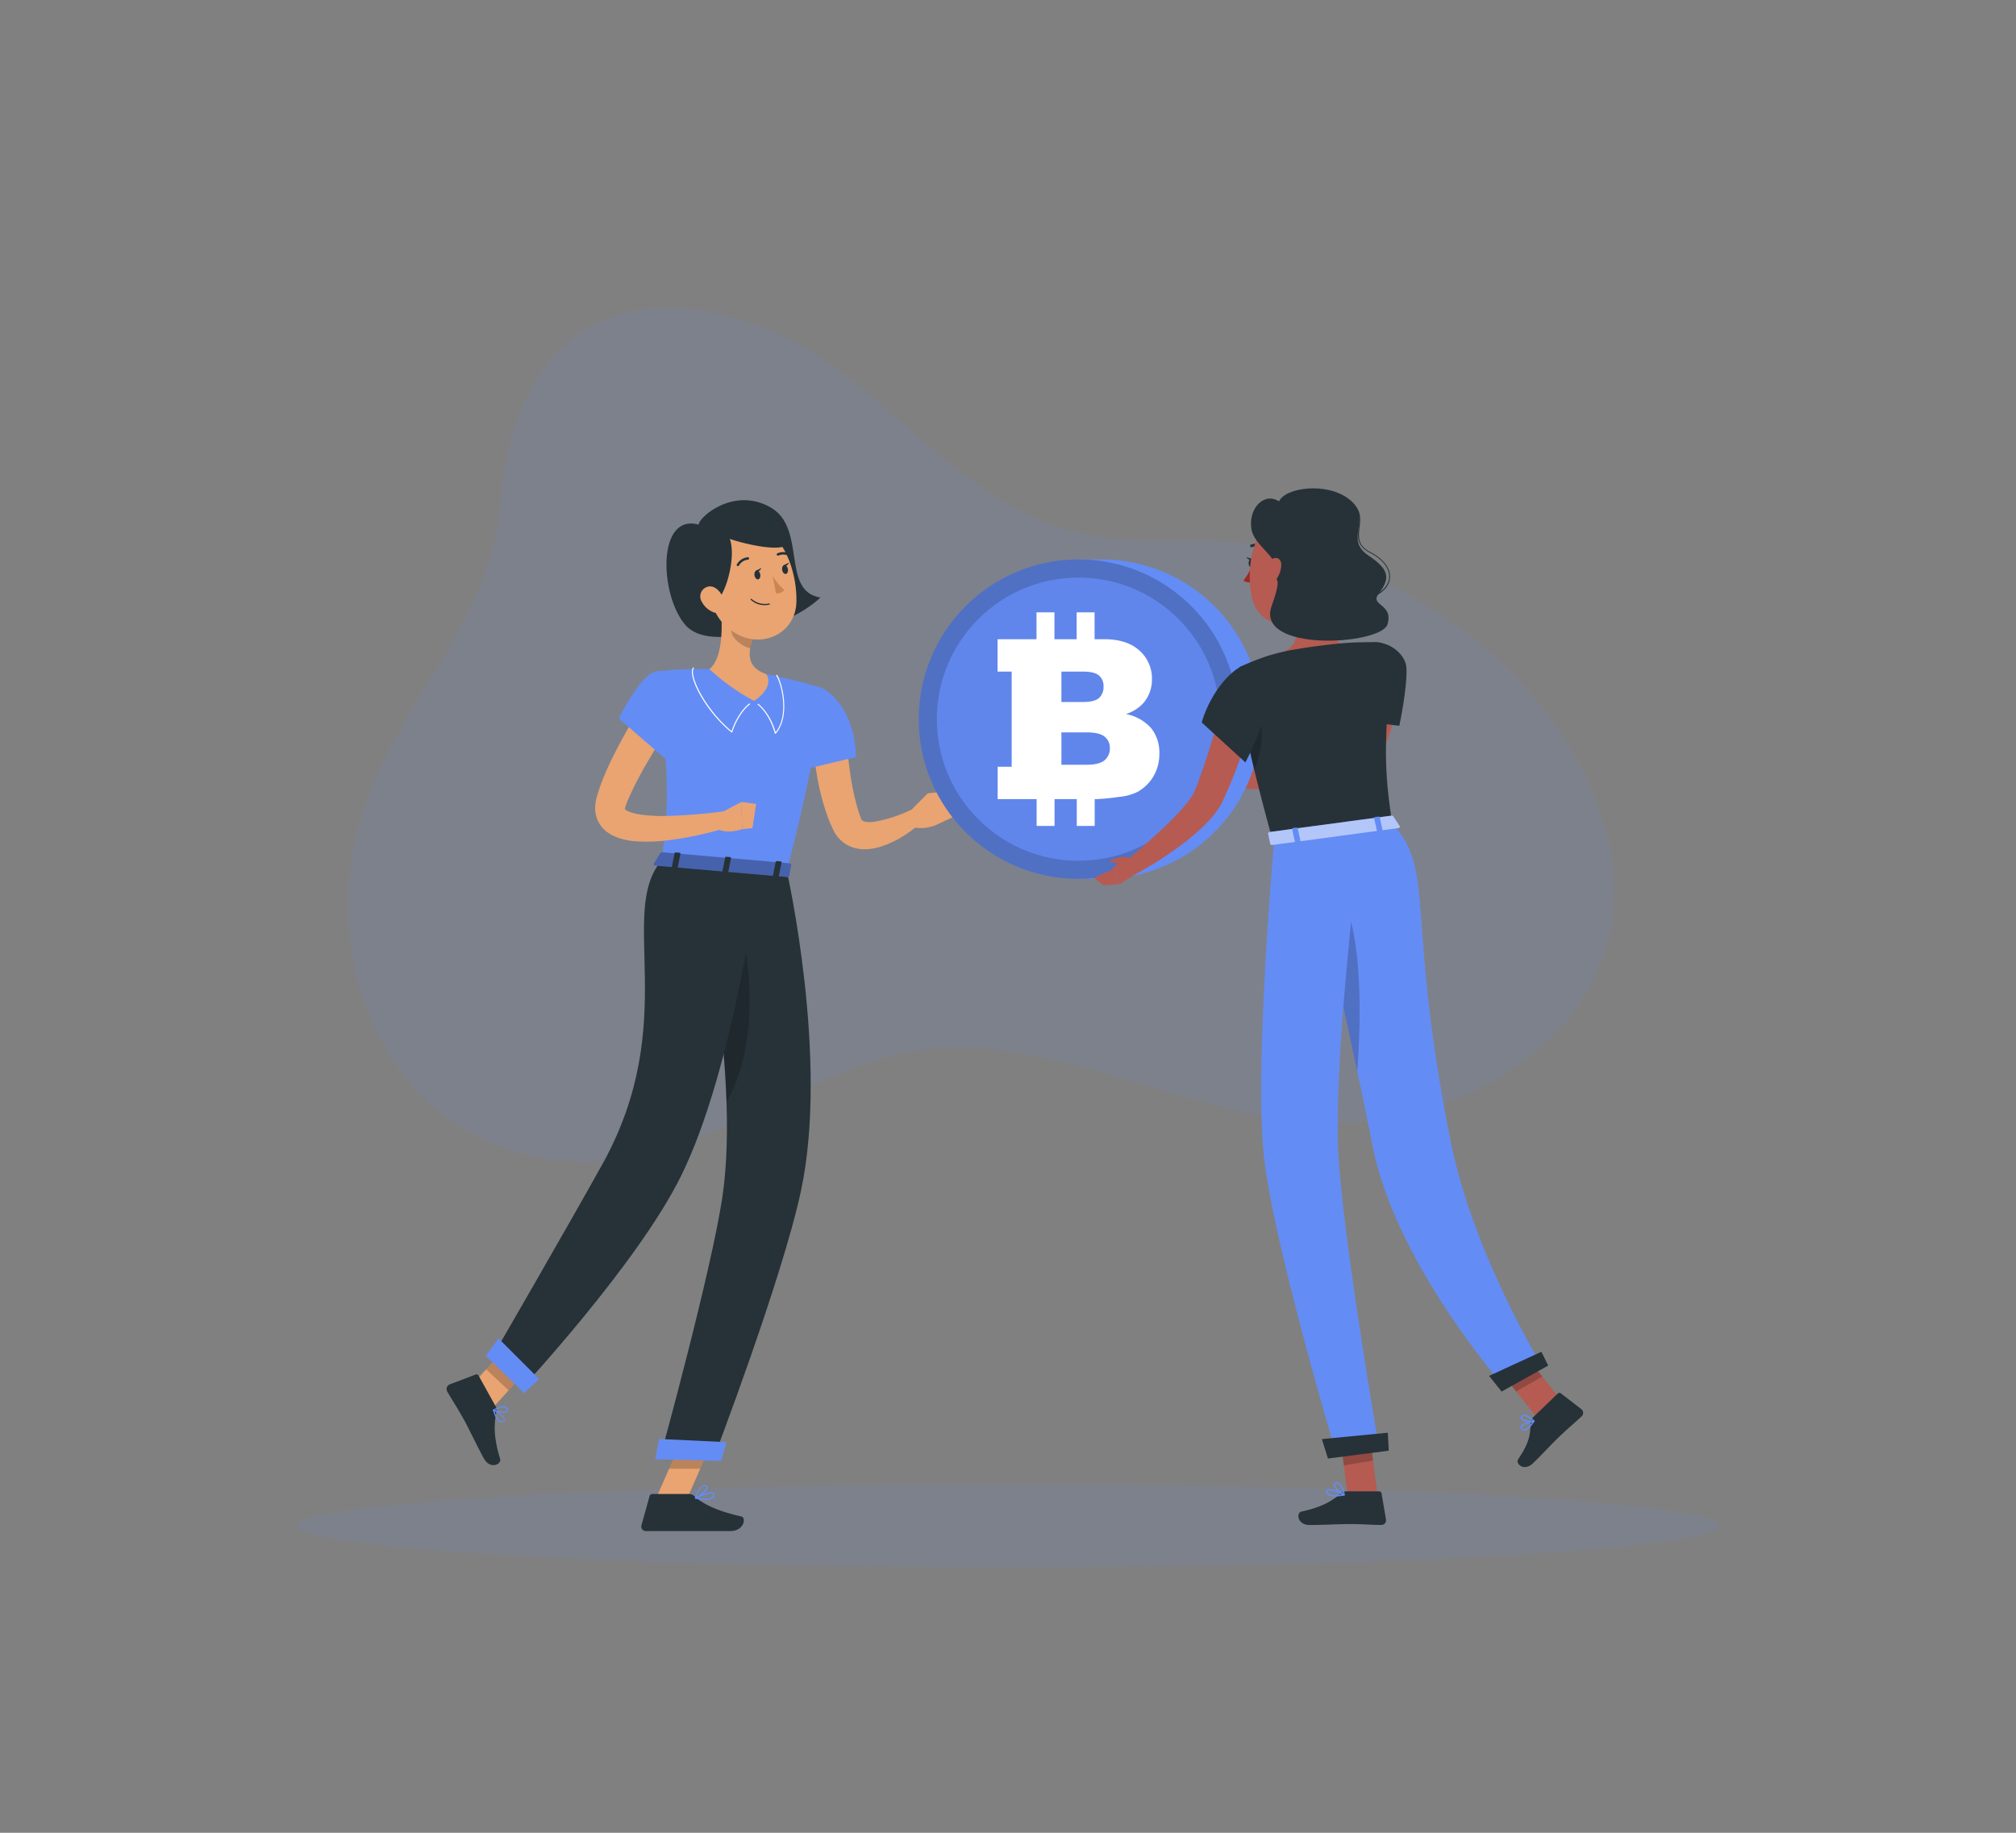 <svg width="880" height="800" fill="none" xmlns="http://www.w3.org/2000/svg"><rect width="100%" height="100%" fill="#808080" stroke="none"/><path opacity=".1" d="M392.16 460.016c67.296-15.888 140.4 39.744 210.08 28.8 67.2-10.496 122.4-64.096 95.456-136.72-26.112-70.4-102.272-116.416-173.104-116.016-43.872.24-66.816-.432-105.696-30.272-30.096-23.008-53.632-52.08-90.384-64.528-71.408-24.192-105.152 19.008-109.712 75.792-4.928 61.472-53.328 94.256-64.496 153.296-9.456 49.936 9.776 116.704 75.504 133.536 61.392 15.712 110.288-31.6 162.352-43.888zM440 684.096c171.332 0 310.224-8.109 310.224-18.112 0-10.003-138.892-18.112-310.224-18.112s-310.224 8.109-310.224 18.112c0 10.003 138.892 18.112 310.224 18.112z" fill="#648CF5"/><path d="M304.96 228.976c.304-3.536 15.536-16.576 31.44-7.472 15.904 9.104 4.4 36.624 21.696 39.296-11.2 11.2-47.68 24.88-58.896 12.032-11.216-12.848-12.656-48.832 5.76-43.856z" fill="#263238"/><path d="M369.024 317.712c.416 5.92 1.04 12.192 1.872 18.176a115.568 115.568 0 003.584 17.44c.192.688.432 1.344.656 1.984l.608 1.696c.125.368.309.714.544 1.024.368.544 2.496 1.04 4.992.72a60.54 60.54 0 0016.432-5.296l4.064 5.968a49.11 49.11 0 01-4.048 3.2c-1.376.992-2.784 1.952-4.272 2.816a40.625 40.625 0 01-9.888 4.368 24.296 24.296 0 01-6.176.896 15.736 15.736 0 01-7.44-1.808 14.684 14.684 0 01-5.856-5.888l-.432-.848-.272-.608-.56-1.248c-.384-.816-.752-1.6-1.04-2.464a102.864 102.864 0 01-5.232-19.696 156.09 156.09 0 01-2.096-19.744l14.56-.688z" fill="#E9A472"/><path d="M361.2 301.808c12.976 9.92 12.448 28.64 12.448 28.64L350.4 336s-7.12-18.816-4.224-25.712c3.056-7.184 7.728-14.08 15.024-8.48z" fill="#648CF5"/><path d="M396.448 354.848l8.528-8.544 4.592 13.36s-7.2 3.888-14.096.208l.976-5.024zm20.336-9.856l1.568 10.544-8.784 4.112-4.592-13.344 11.808-1.312zM286.016 654.88l13.056 1.264 13.584-31.056-13.056-1.28-13.584 31.072zm-84.048-45.92l9.792 9.2 21.168-23.248-9.808-9.216-21.152 23.264z" fill="#E9A472"/><path d="M216.288 613.744l-7.36-13.264a1.075 1.075 0 00-1.328-.496l-11.344 4.32a2.168 2.168 0 00-1.208 1.293 2.173 2.173 0 00.152 1.763c2.656 4.576 4.16 6.656 7.408 12.496 1.984 3.584 5.872 11.824 8.624 16.784 2.752 4.96 7.792 2.496 7.088.192-3.2-10.368-2.544-16.128-1.6-20.704a3.487 3.487 0 00-.432-2.384zm84.512 38.368h-16a1.316 1.316 0 00-.798.273 1.318 1.318 0 00-.466.703L280 665.776a1.998 1.998 0 00-.041.919 1.983 1.983 0 001.993 1.609h36.912c5.856 0 7.088-5.92 4.656-6.4-10.864-2.4-17.12-5.712-20.48-8.88a3.327 3.327 0 00-2.24-.912z" fill="#263238"/><path opacity=".2" d="M312.64 625.104l-6.992 16h-13.616l7.552-17.28 13.056 1.28zm-89.52-39.392l9.792 9.2L222 606.896l-9.792-9.2 10.912-11.984z" fill="#000"/><path d="M357.28 299.872s5.92 2.528-13.808 80.448l-54.656-4.72c2.848-22.176 4.048-35.888-2.624-82.464a161.895 161.895 0 0123.472-1.056c8.312.129 16.605.845 24.816 2.144a233.828 233.828 0 0122.8 5.648z" fill="#648CF5"/><path d="M319.44 319.712a.222.222 0 01-.144 0c-11.824-9.728-19.2-24.736-16.832-28.272a.224.224 0 01.304-.08.241.241 0 01.08.32c-2.144 3.312 5.184 18.048 16.48 27.456 2.848-8.592 7.696-12.032 7.744-12.064a.236.236 0 01.161-.012c.054.015.1.047.132.093a.239.239 0 01-.021.303s-4.896 3.472-7.696 12.144a.222.222 0 01-.055.089.222.222 0 01-.089.055l-.064-.032zm18.912.528a.212.212 0 01-.104-.056.22.22 0 01-.056-.104c-2.48-8.928-7.424-12.48-7.472-12.512a.257.257 0 010-.32.242.242 0 01.32 0s4.976 3.568 7.536 12.352c5.936-7.28 2.56-21.12.256-24.672a.241.241 0 01.08-.32.226.226 0 01.304 0c2.384 3.696 5.888 18.192-.576 25.6a.255.255 0 01-.288.032z" fill="#fff"/><path d="M314.544 264.352c.864 8.112 1.168 22.88-4.88 27.728a92.428 92.428 0 0019.52 13.872c9.504-6.56 5.296-11.728 5.296-11.728-8.72-2.896-8-9.472-5.824-15.552l-14.112-14.32z" fill="#E9A472"/><path opacity=".2" d="M320.288 270.192l8.352 8.48a25.544 25.544 0 00-1.136 4.336c-3.36-.784-8.224-4.272-8.288-7.872.071-1.697.434-3.37 1.072-4.944z" fill="#000"/><path d="M307.392 251.664c3.392 12.976 4.544 18.528 12.496 24 11.968 8.176 27.2 1.184 27.728-12.544.496-12.352-5.12-31.488-19.008-34.192a18.292 18.292 0 00-16.94 5.459 18.29 18.29 0 00-4.276 17.277z" fill="#E9A472"/><path d="M311.088 261.376c4.4 6.4 15.872-31.728 1.008-30.528-14.864 1.2-13.072 17.344-1.008 30.528z" fill="#263238"/><path d="M313.056 233.024c8.592 4.368 33.6 9.6 30.176 2.64a21.834 21.834 0 00-8.05-8.441 21.832 21.832 0 00-11.246-3.095c-8.16-.128-18.464 5.056-10.88 8.896z" fill="#263238"/><path d="M306.32 262.656a9.755 9.755 0 005.76 4.8c3.296.992 5.008-1.936 4.144-5.072-.768-2.832-3.408-6.752-6.736-6.4a4.395 4.395 0 00-3.398 2.475 4.402 4.402 0 00.23 4.197z" fill="#E9A472"/><path d="M343.472 380.32s18.496 81.808 6.16 139.488c-8.272 38.624-38.096 116.656-38.096 116.656l-23.312-.592s22.576-81.888 27.2-114.096c8-55.088-12-144.912-12-144.912l40.048 3.456z" fill="#263238"/><path opacity=".2" d="M322.144 396.8l-11.648 18.4a563.247 563.247 0 016.672 65.856c16.384-29.328 8.624-68.672 4.976-84.256z" fill="#000"/><path d="M314.816 637.68l-28.8-.736 1.68-8.848 29.376 1.392-2.256 8.192z" fill="#648CF5"/><path d="M331.52 379.456s-10.848 86.752-34.368 134.112c-18.992 38.272-69.68 92.72-69.68 92.72l-12.96-13.344s34.24-59.2 48.352-84.608c34.624-62.304 6.4-109.856 25.952-132.8l42.704 3.92z" fill="#263238"/><path d="M228.784 608.08l-16.72-16.304 5.552-7.552 17.728 17.712-6.56 6.144zm59.488-235.76l-2.88 4.672c-.224.368.192.784.816.848l57.328 4.96c.496 0 .928-.176.976-.48l.912-4.8c0-.336-.336-.656-.864-.704l-55.36-4.8a1.01 1.01 0 00-.928.304z" fill="#648CF5"/><path opacity=".3" d="M288.272 372.32l-2.88 4.672c-.224.368.192.784.816.848l57.328 4.96c.496 0 .928-.176.976-.48l.912-4.8c0-.336-.336-.656-.864-.704l-55.36-4.8a1.01 1.01 0 00-.928.304z" fill="#000"/><path d="M295.168 379.2l-1.472-.128c-.304 0-.512-.208-.48-.384l1.248-6.304c0-.176.304-.304.608-.288l1.472.128c.304 0 .512.208.48.384l-1.248 6.304c-.032.128-.304.288-.608.288zm44.16 3.76l-1.488-.128c-.288 0-.512-.192-.464-.384l1.232-6.288c0-.192.32-.32.608-.288l1.488.128c.288 0 .496.192.464.384l-1.248 6.288c-.032.192-.304.32-.592.288zm-22.08-1.904l-1.488-.128c-.288 0-.496-.192-.464-.384l1.248-6.288c0-.192.304-.32.592-.288l1.488.128c.304 0 .512.192.48.368l-1.248 6.304a.557.557 0 01-.608.288zM329.36 251.2c.208 1.072.944 1.824 1.6 1.68.656-.144 1.104-1.104.896-2.176-.208-1.072-.944-1.824-1.6-1.696-.656.128-1.12 1.136-.896 2.192zm12.08-2.368c.208 1.072.944 1.84 1.6 1.696.656-.144 1.088-1.12.88-2.192-.208-1.072-.944-1.824-1.6-1.68-.656.144-1.088 1.12-.88 2.176z" fill="#263238"/><path d="M342.032 246.768l2.416-1.232s-.928 2.256-2.416 1.232z" fill="#263238"/><path d="M337.28 251.504a29.457 29.457 0 005.12 6.096 4.707 4.707 0 01-3.664 1.456l-1.456-7.552z" fill="#CC8450"/><path d="M333.824 264.144a8.862 8.862 0 01-6.096-2.32.27.27 0 010-.384.258.258 0 01.184-.078.258.258 0 01.184.078 8.743 8.743 0 007.6 1.968c.07-.014.143 0 .203.038.059.039.102.1.117.17a.26.26 0 01-.039.196.25.25 0 01-.074.071.251.251 0 01-.095.037 9.953 9.953 0 01-1.984.224zm-11.728-17.072a.545.545 0 01-.272 0 .535.535 0 01-.243-.331.53.53 0 01.067-.405 6.18 6.18 0 014.8-3.104.516.516 0 01.378.143.539.539 0 01.166.369.523.523 0 01-.143.378.539.539 0 01-.369.166 5.166 5.166 0 00-3.952 2.608.518.518 0 01-.432.176zm22.704-4.288a.569.569 0 01-.272 0 5.134 5.134 0 00-4.704-.304.542.542 0 01-.781-.424.539.539 0 01.122-.39.526.526 0 01.163-.13 6.208 6.208 0 015.728.32.535.535 0 01.254.317.531.531 0 01-.046.403.546.546 0 01-.464.208z" fill="#263238"/><path d="M293.984 313.6c-2.144 3.552-4.416 7.2-6.544 10.848-2.128 3.648-4.32 7.264-6.4 10.928-2.08 3.664-4.016 7.328-5.664 10.976-.448.912-.8 1.808-1.216 2.704-.416.896-.672 1.744-1.008 2.624a6.399 6.399 0 00-.336 1.232c0 .208 0 .144-.096.112-.096-.032.272.608 1.6 1.168a21.098 21.098 0 004.8 1.28c3.941.569 7.924.799 11.904.688a227.406 227.406 0 0025.136-2.08l1.6 7.024a148.844 148.844 0 01-26.064 5.664 73.368 73.368 0 01-14 .464 31.132 31.132 0 01-7.792-1.52 18.332 18.332 0 01-4.352-2.16 12.808 12.808 0 01-5.76-10.528c-.02-1.737.217-3.468.704-5.136.352-1.168.688-2.384 1.072-3.504.384-1.12.768-2.24 1.2-3.328 1.696-4.32 3.568-8.384 5.6-12.352a300.988 300.988 0 016.304-11.68c2.176-3.824 4.448-7.552 6.96-11.296l12.352 7.872z" fill="#E9A472"/><path d="M312.896 355.712l10.672-5.648.4 11.888s-7.456 2.688-11.872-.768l.8-5.472z" fill="#E9A472"/><path d="M330.064 350.912l-1.6 10.528-4.496.512-.416-11.888 6.512.848z" fill="#E9A472"/><path d="M286.192 293.136c-6.704 1.264-16.096 20.464-16.096 20.464l20.8 18s9.52-17.376 8.816-26.112c-.608-7.472-4.992-13.856-13.52-12.352zM218.88 620.88a2.01 2.01 0 01-.528-.08c-1.6-.544-2.656-3.52-3.2-5.232a.27.27 0 010-.288.301.301 0 01.304 0c.48.256 4.8 2.544 4.896 4.224a.988.988 0 01-.448.944c-.29.244-.647.394-1.024.432zm-2.976-4.8c.752 2.384 1.712 3.952 2.624 4.256a1.247 1.247 0 001.2-.272.501.501 0 00.24-.48c-.08-1.088-2.592-2.72-4.064-3.584v.08z" fill="#648CF5"/><path d="M219.536 616.704a9.725 9.725 0 01-4.208-.976.293.293 0 01-.128-.24.275.275 0 01.144-.224c.144-.08 3.536-1.952 5.36-1.296a1.595 1.595 0 01.992.944 1.067 1.067 0 01-.24 1.312c-.568.37-1.244.54-1.92.48zm-3.488-1.216c1.456.624 4.272 1.008 5.072.336.128-.112.256-.304 0-.704a1.137 1.137 0 00-.672-.656c-1.168-.432-3.424.56-4.448 1.024h.048zm91.872 39.216a21.72 21.72 0 01-4.384-.544.286.286 0 01-.208-.24.288.288 0 01.16-.272c.656-.304 6.4-2.992 8-2a.882.882 0 01.384.832 1.944 1.944 0 01-.8 1.488 5.19 5.19 0 01-3.152.736zm-3.472-.912c1.728.336 4.928.752 6.24-.24a1.363 1.363 0 00.576-1.104c0-.224 0-.304-.144-.352-.816-.56-4.256.704-6.672 1.696z" fill="#648CF5"/><path d="M303.6 654.16a.243.243 0 01-.176 0 .223.223 0 010-.256c0-.24 1.376-5.984 4.528-5.616.784.096 1.008.48 1.04.8.208 1.456-3.456 4.4-5.216 5.12l-.176-.048zm3.984-5.424c-2.016 0-3.2 3.344-3.584 4.672 1.904-.992 4.512-3.376 4.384-4.32 0 0 0-.272-.576-.336l-.224-.016z" fill="#648CF5"/><path d="M329.936 249.152l2.432-1.248s-.928 2.272-2.432 1.248z" fill="#263238"/><path d="M610.608 301.072a51.185 51.185 0 01-.288 2.8c-.112.912-.24 1.728-.384 2.576a105.185 105.185 0 01-.992 5.072 98.165 98.165 0 01-2.768 9.904 84.825 84.825 0 01-9.024 18.672l-1.472 2.176-.368.528-.224.32-.336.448a13.583 13.583 0 01-1.6 1.6 16.551 16.551 0 01-6.56 3.616 33.046 33.046 0 01-11.472 1.008 71.81 71.81 0 01-19.872-4.544l1.728-6.896c6.017.615 12.075.738 18.112.368a24.763 24.763 0 007.456-1.6 4.186 4.186 0 001.6-1.168c-.176.24.896-1.6 1.6-2.752a85.284 85.284 0 006.736-16.24c.864-2.848 1.6-5.728 2.24-8.608.32-1.456.608-2.912.864-4.352l.336-2.16.288-1.968 14.4 1.2z" fill="#B55B52"/><path d="M613.936 291.68c.352 8.96-3.12 25.12-3.12 25.12l-22.176-2.688s-.816-23.648 3.488-29.36c7.216-9.552 21.488-1.552 21.808 6.928z" fill="#263238"/><path d="M560 339.296l-13.28-4.72 2.768 9.952s6.208 3.632 9.76-.496l.752-4.736z" fill="#B55B52"/><path d="M542.16 337.12l-1.824 7.024 9.168.384-2.768-9.952-4.576 2.544z" fill="#B55B52"/><path d="M479.792 383.616a69.718 69.718 0 0065.36-42.783 69.701 69.701 0 000-53.842 69.712 69.712 0 00-65.36-42.783h-9.04v139.408h9.04z" fill="#648CF5"/><path d="M470.752 383.616c38.501 0 69.712-31.211 69.712-69.712 0-38.501-31.211-69.712-69.712-69.712-38.501 0-69.712 31.211-69.712 69.712 0 38.501 31.211 69.712 69.712 69.712z" fill="#648CF5"/><path opacity=".2" d="M470.752 383.616c38.501 0 69.712-31.211 69.712-69.712 0-38.501-31.211-69.712-69.712-69.712-38.501 0-69.712 31.211-69.712 69.712 0 38.501 31.211 69.712 69.712 69.712z" fill="#000"/><path opacity=".8" d="M514.459 357.62c24.138-24.137 24.138-63.272 0-87.41-24.137-24.137-63.272-24.137-87.409 0-24.138 24.138-24.138 63.273 0 87.41 24.137 24.138 63.272 24.138 87.409 0z" fill="#648CF5"/><path d="M502.528 317.888a19.489 19.489 0 00-11.072-6.208 17.277 17.277 0 007.52-4.672 15.6 15.6 0 003.856-10.624 16.122 16.122 0 00-5.408-12.368c-3.595-3.339-8.757-5.008-15.488-5.008h-4.144v-11.712h-7.824v11.712h-9.696v-11.712h-7.824v11.712H435.44v14.144h6.16v41.52h-6.112V348.8h17.008v11.712h7.824V348.8h9.696v11.712h7.824V348.8h.992a93.06 93.06 0 009.6-.96 22.61 22.61 0 008.208-2.24 18.555 18.555 0 006.912-6.848 19.073 19.073 0 002.512-9.76 17.04 17.04 0 00-3.536-11.104zm-39.216-24.736h9.52c3.28 0 5.568.576 6.88 1.712a5.978 5.978 0 011.542 2.173 5.98 5.98 0 01.442 2.627 6.407 6.407 0 01-1.984 5.024c-1.312 1.152-3.648 1.728-7.008 1.728h-9.392v-13.264zm18.864 38.688c-1.6 1.312-4.144 1.968-7.856 1.968h-11.008V319.68h10.96c3.776 0 6.416.624 7.92 1.872a6.162 6.162 0 012.272 4.976 6.67 6.67 0 01-2.288 5.312z" fill="#fff"/><path d="M547.488 245.728c0 1.04-.592 1.888-1.264 1.904-.672.016-1.232-.832-1.216-1.856.016-1.024.576-1.888 1.264-1.904.688-.016 1.232.832 1.216 1.856z" fill="#263238"/><path d="M546.576 243.936L544 243.2s1.328 1.968 2.576.736z" fill="#263238"/><path d="M546.592 246.752a28.561 28.561 0 01-3.824 6.672 4.515 4.515 0 003.712.64l.112-7.312z" fill="#A02724"/><path d="M546.176 238.848a.585.585 0 00.288 0 5.049 5.049 0 014.48.528.606.606 0 00.678.039.616.616 0 00.295-.612.622.622 0 00-.237-.403 6.395 6.395 0 00-5.6-.704.588.588 0 00-.196 1.025.605.605 0 00.292.127z" fill="#263238"/><path d="M578.16 256.784c-.688 7.792 1.92 20.544 7.808 24.88 0 0-4.432 8.192-18.624 10.096-15.616 2.096-8.288-6.688-8.288-6.688 8.304-3.2 7.424-9.392 5.312-15.088l13.792-13.2zm-28.368 44.112a228.082 228.082 0 01-6.4 24 199.583 199.583 0 01-8.992 23.264l-.656 1.44c-.272.56-.624 1.216-.944 1.808a31.57 31.57 0 01-2.08 3.2 50.07 50.07 0 01-4.528 5.168 98.194 98.194 0 01-9.696 8.4 158.927 158.927 0 01-20.912 13.408l-3.92-5.952c6.064-5.056 12.128-10.336 17.728-15.744a105.13 105.13 0 007.84-8.304 40.424 40.424 0 003.104-4.224c.403-.641.772-1.303 1.104-1.984l.384-.912.528-1.36c1.408-3.616 2.656-7.328 3.92-11.04 1.264-3.712 2.368-7.488 3.472-11.2a515.97 515.97 0 005.968-22.816l14.08 2.848z" fill="#B55B52"/><path d="M496.304 381.024l-7.36 4.8-3.648-6.256s7.232-8.64 11.6-2.496l-.592 3.952z" fill="#B55B52"/><path d="M494.4 374.576l-4.16-.624-4.672.992-1.2 1.36 3.04.448.8 1.2 1.024.656 5.168-4.032zm-12.768 11.872l-4.048-3.264 7.712-3.584 3.648 6.256-7.312.592zm119.584 265.408l-12.912.96-3.84-29.648 12.912-.96 3.84 29.648zm82.672-37.664l-11.184 6.8-18.592-23.232 11.184-6.8 18.592 23.232z" fill="#B55B52"/><path d="M669.36 618.496l10.608-10.208a1.02 1.02 0 011.36-.096l9.04 6.976c.218.194.393.431.513.697a2.08 2.08 0 010 1.693 2.07 2.07 0 01-.513.698c-3.76 3.504-5.744 5.008-10.416 9.504-2.864 2.768-6.784 7.088-10.752 10.912-3.968 3.824-7.824.208-6.512-1.728 5.92-8.672 5.024-11.92 5.568-16.352a3.45 3.45 0 011.104-2.096zm-81.856 32.48h14.512a1.038 1.038 0 011.04.88l1.952 11.472a2.029 2.029 0 01-.473 1.61 2.019 2.019 0 01-1.527.694c-5.072 0-7.52-.384-13.904-.384-3.92 0-12.032.4-17.456.4-5.424 0-5.84-5.36-3.6-5.84 10.064-2.176 13.984-5.184 17.312-8a3.312 3.312 0 012.144-.832z" fill="#263238"/><path opacity=".2" d="M584.48 623.168l2.128 16.48 12.752-2.144-1.968-15.28-12.912.944zm80.816-32.208l-11.184 6.816 7.696 9.6 11.424-6.512-7.936-9.904z" fill="#000"/><path d="M607.728 359.456l-52.288 7.024c-20.256-73.344-14.272-75.328-14.272-75.328a105.334 105.334 0 0112.048-4.8l.72-.224c3.376-1.008 4.08-1.152 8.576-2.176 7.728-1.36 14.896-2.416 23.744-3.2l1.6-.128c1.6-.112 3.2-.192 4.8-.24 1.04 0 2.064 0 3.04-.08h5.104a7.238 7.238 0 016.727 5.045c.302.954.403 1.96.297 2.955-4.448 38.736-3.024 51.408-.096 71.152z" fill="#263238"/><path opacity=".2" d="M550.4 313.6a43.669 43.669 0 01-2.816 22.4c-3.488-14.304-5.36-24-6.304-30.72 3.936-.176 8.096 1.36 9.12 8.32z" fill="#000"/><path d="M541.616 290.944c-8.944 5.12-15.168 17.328-17.04 24.416l19.056 17.44s12.32-23.712 9.104-30.128c-3.36-6.672-7.728-13.664-11.12-11.728z" fill="#263238"/><path d="M582.576 242.4c-.976 12.8-1.104 18.144-7.696 24.768-9.904 9.968-25.488 6.4-28.384-6.224-2.592-11.392-.592-30.4 12.08-35.552a17.088 17.088 0 0124 17.008z" fill="#B55B52"/><path d="M556.192 247.536c1.312-4.528-8.864-9.68-9.952-16.624-1.408-9.008 5.568-16.288 12.08-12.048 2.64-6.032 20.56-8.576 30.4-1.104 11.072 8.384-2.496 17.248 8.544 24.672 8.8 5.92 10 9.6 4.56 16.688-4.128 5.392 6.544 4.24 3.84 13.36-2.704 9.12-57.904 12.464-50.576-8 6.512-18.08-1.488-7.696 1.104-16.944z" fill="#263238"/><path d="M559.296 246.528a11.523 11.523 0 01-2.32 6.56c-1.984 2.688-4.304 1.968-4.8-.512-.512-2.224-.08-6.304 2.432-8.16 2.512-1.856 4.672-.544 4.688 2.112z" fill="#B55B52"/><path d="M601.264 259.6a.223.223 0 01-.213-.166.216.216 0 01.009-.142.22.22 0 01.092-.108c3.472-2 5.328-4.8 5.248-7.712-.096-3.744-3.2-7.52-8.272-10.096-6.048-3.072-5.584-7.232-5.12-11.2.464-3.968.928-8.224-4.976-11.648a.25.25 0 01-.107-.142.254.254 0 01.011-.178.241.241 0 01.32-.08c6.176 3.584 5.68 7.904 5.2 12.096-.48 4.192-.896 7.888 4.8 10.816 5.232 2.64 8.416 6.56 8.528 10.48 0 3.2-1.856 6.048-5.472 8.112a.175.175 0 01-.048-.032z" fill="#263238"/><path d="M569.248 364.624s20.304 85.792 29.792 135.088c10 52 58.032 106.176 58.032 106.176l16.304-9.088s-30.224-49.44-40-98c-19.904-98.56-6.4-118.4-25.6-139.328l-38.528 5.152z" fill="#648CF5"/><path d="M655.456 607.408l20.352-11.344-2.976-6.016L650 600.56l5.456 6.848z" fill="#263238"/><path opacity=".2" d="M580.032 383.264c15.792 13.712 14.08 62.4 12.432 84.256-6.624-31.168-14.592-65.856-19.2-85.936 1.6-1.248 3.872-.784 6.768 1.68z" fill="#000"/><path d="M664.912 624.416c.153.025.31.025.464 0 1.6 0 3.504-2.496 4.464-3.968a.321.321 0 000-.336.29.29 0 00-.32-.128c-.512.096-5.136 1.072-5.744 2.608a1.038 1.038 0 00.144 1.024c.229.373.579.656.992.8zm3.984-3.632c-1.344 1.92-2.64 3.056-3.536 3.072a1.072 1.072 0 01-.545-.145 1.076 1.076 0 01-.399-.399.46.46 0 01-.08-.448c.336-.816 2.72-1.632 4.56-2.064v-.016zM556.224 366.512S547.088 468.384 552 507.2c5.184 40.416 31.568 128.336 31.568 128.336l18.608-2.4S587.056 546 584.368 506c-2.928-43.632 10.08-144.656 10.08-144.656l-38.224 5.168z" fill="#648CF5"/><path d="M579.664 636.64l26.544-3.424-.416-7.84-28.784 2.784 2.656 8.48z" fill="#263238"/><path d="M665.6 620.416c1.324.359 2.71.43 4.064.208a.32.32 0 00.224-.224.32.32 0 00-.08-.288c-.112-.112-2.64-2.72-4.512-2.64a1.604 1.604 0 00-1.248.624 1.054 1.054 0 00-.16 1.328 2.994 2.994 0 001.712.992zm3.344-.288c-1.6.176-4.064-.288-4.544-1.024-.08-.128-.144-.304.112-.624a1.061 1.061 0 01.816-.4 6.83 6.83 0 013.616 2.048zm-86.24 33.104a21.193 21.193 0 004.048-.464.307.307 0 00.24-.256.3.3 0 00-.028-.186.31.31 0 00-.132-.134c-.592-.304-5.824-2.944-7.376-2.048a.95.95 0 00-.496.8 1.725 1.725 0 00.592 1.488 4.962 4.962 0 003.152.8zm3.024-.896c-2.848.464-4.976.352-5.776-.352a1.21 1.21 0 01-.384-.992.37.37 0 01.192-.32c.848-.48 3.824.64 5.968 1.664z" fill="#648CF5"/><path d="M586.688 652.8a.415.415 0 00.192 0 .324.324 0 00.093-.129.331.331 0 00.019-.159c0-.224-.608-5.504-3.504-5.504h-.256c-.832.08-1.072.496-1.12.848-.24 1.456 2.88 4.256 4.464 4.96l.112-.016zm-3.2-5.232c1.872 0 2.608 3.072 2.832 4.384-1.6-.96-3.728-3.2-3.6-4.032 0-.08 0-.288.592-.336l.176-.016zm24.688-291.264l2.848 4.336c.224.336-.16.752-.768.832l-54.832 7.36c-.464 0-.88-.112-.944-.4l-.96-4.576c0-.32.304-.656.832-.72l52.928-7.104a.965.965 0 01.896.272z" fill="#648CF5"/><path opacity=".5" d="M608.176 356.304l2.848 4.336c.224.336-.16.752-.768.832l-54.832 7.36c-.464 0-.88-.112-.944-.4l-.96-4.576c0-.32.304-.656.832-.72l52.928-7.104a.965.965 0 01.896.272z" fill="#fff"/><path d="M601.696 363.2l1.424-.192c.272 0 .48-.208.432-.384l-1.296-5.952c0-.16-.304-.272-.592-.24l-1.408.192c-.288 0-.496.208-.448.384l1.296 5.952c.048.096.304.24.592.24zm-35.808 4.8l1.408-.192c.288 0 .48-.208.448-.384l-1.312-5.952c0-.176-.288-.288-.576-.24l-1.424.176c-.272 0-.48.224-.432.4l1.296 5.936c.048.256.304.256.592.256z" fill="#648CF5"/></svg>